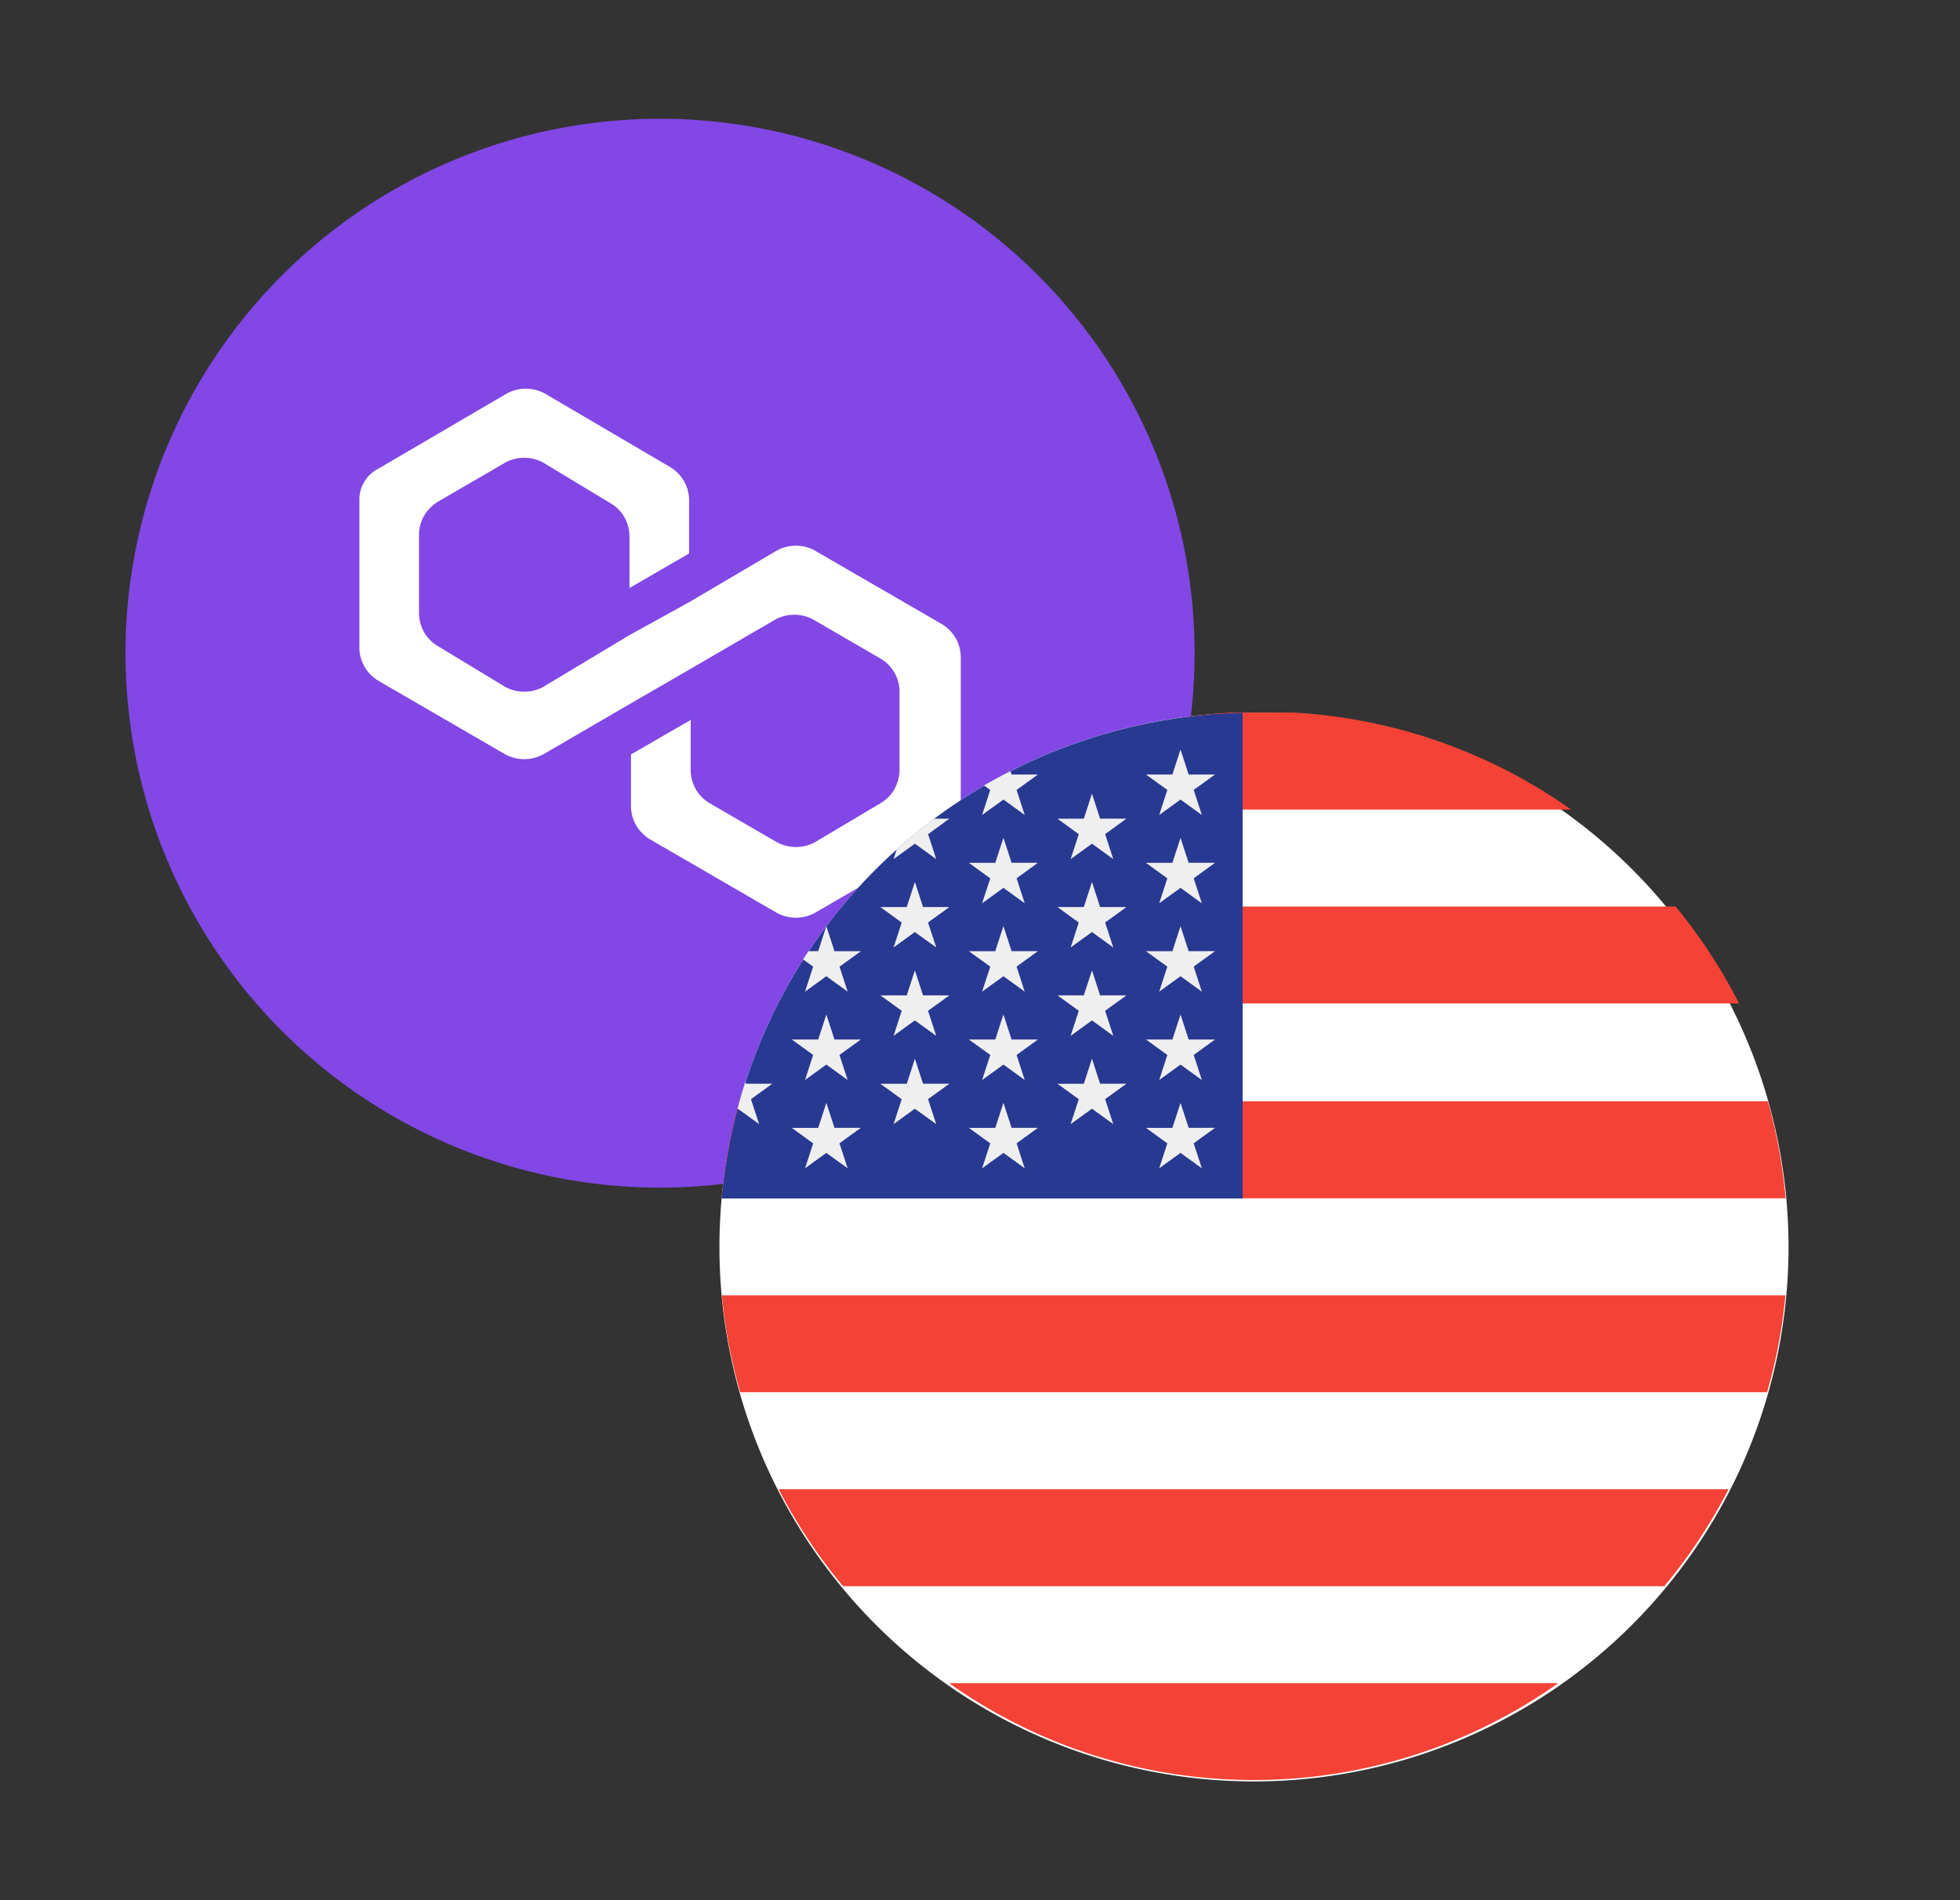 <svg width="33" height="32" fill="none" xmlns="http://www.w3.org/2000/svg"><rect width="100%" height="100%" fill="#333333" stroke="none"/><path d="M2.113 11a9 9 0 1 1 18 0 9 9 0 0 1-18 0Z" fill="#8247E5"/><path d="M13.717 9.269a.673.673 0 0 0-.634 0l-1.48.872-1.005.555-1.454.873a.674.674 0 0 1-.635 0l-1.136-.688a.645.645 0 0 1-.318-.555V9.004c0-.211.106-.423.318-.555l1.136-.66a.674.674 0 0 1 .635 0l1.136.686a.644.644 0 0 1 .318.556v.872l1.004-.582v-.898a.652.652 0 0 0-.317-.556L9.17 6.625a.674.674 0 0 0-.634 0L6.368 7.894a.582.582 0 0 0-.317.529v2.485c0 .211.106.423.317.555l2.141 1.242a.673.673 0 0 0 .635 0l1.454-.846 1.004-.581 1.454-.846a.673.673 0 0 1 .635 0l1.136.66a.644.644 0 0 1 .318.556v1.322a.652.652 0 0 1-.317.555l-1.11.66a.674.674 0 0 1-.635 0l-1.137-.66a.645.645 0 0 1-.317-.555v-.846l-1.005.581v.873c0 .211.106.423.317.555l2.142 1.242a.674.674 0 0 0 .634 0l2.141-1.242a.644.644 0 0 0 .318-.555v-2.512a.652.652 0 0 0-.317-.555L13.716 9.27Z" fill="#fff"/><path d="M12.113 21a9 9 0 1 1 18 0 9 9 0 0 1-18 0Z" fill="#fff"/><path fill-rule="evenodd" clip-rule="evenodd" d="M20.733 12c-1.734.1-3.334.69-4.667 1.633h10.386A8.956 8.956 0 0 0 21.784 12H20.733Zm-6.427 3.266a8.985 8.985 0 0 0-1.068 1.633H29.28a8.978 8.978 0 0 0-1.068-1.633H14.306ZM12.15 20.18c.05-.56.15-1.106.299-1.633h17.317c.148.527.249 1.072.298 1.633H12.15Zm.004 1.633c.052.561.157 1.107.308 1.633h17.29a8.897 8.897 0 0 0 .309-1.633H12.154Zm2.039 4.899a8.99 8.99 0 0 1-1.083-1.633h15.994a8.987 8.987 0 0 1-1.082 1.633H14.193Zm6.534 3.256.027.001.027.001a8.86 8.86 0 0 0 5.455-1.625H15.979a8.859 8.859 0 0 0 4.748 1.623Z" fill="#F44336"/><path d="M20.922 12.005a8.991 8.991 0 0 0-8.77 8.178h8.77v-8.178Z" fill="#283991"/><path d="m13.913 17.085.137.421h.444l-.36.26.138.422-.36-.26-.358.26.137-.422-.359-.26h.444l.137-.42ZM13.913 18.573l.137.42h.444l-.36.261.138.421-.36-.26-.358.26.137-.42-.359-.261h.444l.137-.421ZM15.404 14.853l.137.422h.444l-.36.26.138.421-.36-.26-.358.26.137-.42-.36-.261h.445l.137-.422ZM15.404 16.341l.137.421h.444l-.36.26.138.422-.36-.26-.358.26.137-.422-.36-.26h.445l.137-.42ZM15.404 17.829l.137.421h.444l-.36.26.138.421-.36-.26-.358.26.137-.42-.36-.26h.445l.137-.422ZM12.781 18.931l-.137-.42.359-.261h-.444l-.01-.03c-.048.15-.092.302-.133.456l.006-.005.36.26ZM13.554 16.7l.359-.26.359.26-.137-.421.359-.26h-.444l-.137-.422-.137.421h-.164l-.09.139.169.122-.137.421ZM15.404 14.208l.359.26-.137-.42.358-.261h-.256a8.943 8.943 0 0 0-.63.516l-.054.165.36-.26ZM16.535 13.725l.36-.26.358.26-.137-.422.36-.26h-.444l-.02-.056c-.15.076-.298.156-.444.24l.104.076-.137.422ZM16.895 14.11l.137.42h.443l-.359.261.137.421-.358-.26-.36.26.138-.42-.36-.261h.444l.137-.421ZM16.895 15.597l.137.421h.443l-.359.26.137.422-.358-.26-.36.26.138-.421-.36-.26h.444l.137-.422ZM16.895 17.085l.137.421h.443l-.359.26.137.422-.358-.26-.36.26.138-.422-.36-.26h.444l.137-.42ZM16.895 18.573l.137.42h.443l-.359.261.137.421-.358-.26-.36.26.138-.42-.36-.261h.444l.137-.421ZM18.385 13.366l.137.42h.444l-.359.261.137.421-.359-.26-.359.26.137-.42-.359-.261h.444l.137-.421ZM18.385 14.853l.137.422h.444l-.359.26.137.421-.359-.26-.359.26.137-.42-.359-.261h.444l.137-.422ZM18.385 16.341l.137.421h.444l-.359.26.137.422-.359-.26-.359.26.137-.422-.359-.26h.444l.137-.42ZM18.385 17.829l.137.421h.444l-.359.26.137.421-.359-.26-.359.26.137-.42-.359-.26h.444l.137-.422ZM19.876 12.622l.137.421h.444l-.359.26.137.422-.359-.26-.359.26.137-.422-.359-.26h.444l.137-.42ZM19.876 14.11l.137.42h.444l-.359.261.137.421-.359-.26-.359.26.137-.42-.359-.261h.444l.137-.421ZM19.876 15.597l.137.421h.444l-.359.26.137.422-.359-.26-.359.26.137-.421-.359-.26h.444l.137-.422ZM19.876 17.085l.137.421h.444l-.359.26.137.422-.359-.26-.359.26.137-.422-.359-.26h.444l.137-.42ZM19.876 18.573l.137.42h.444l-.359.261.137.421-.359-.26-.359.26.137-.42-.359-.261h.444l.137-.421Z" fill="#EFEFEF"/></svg>